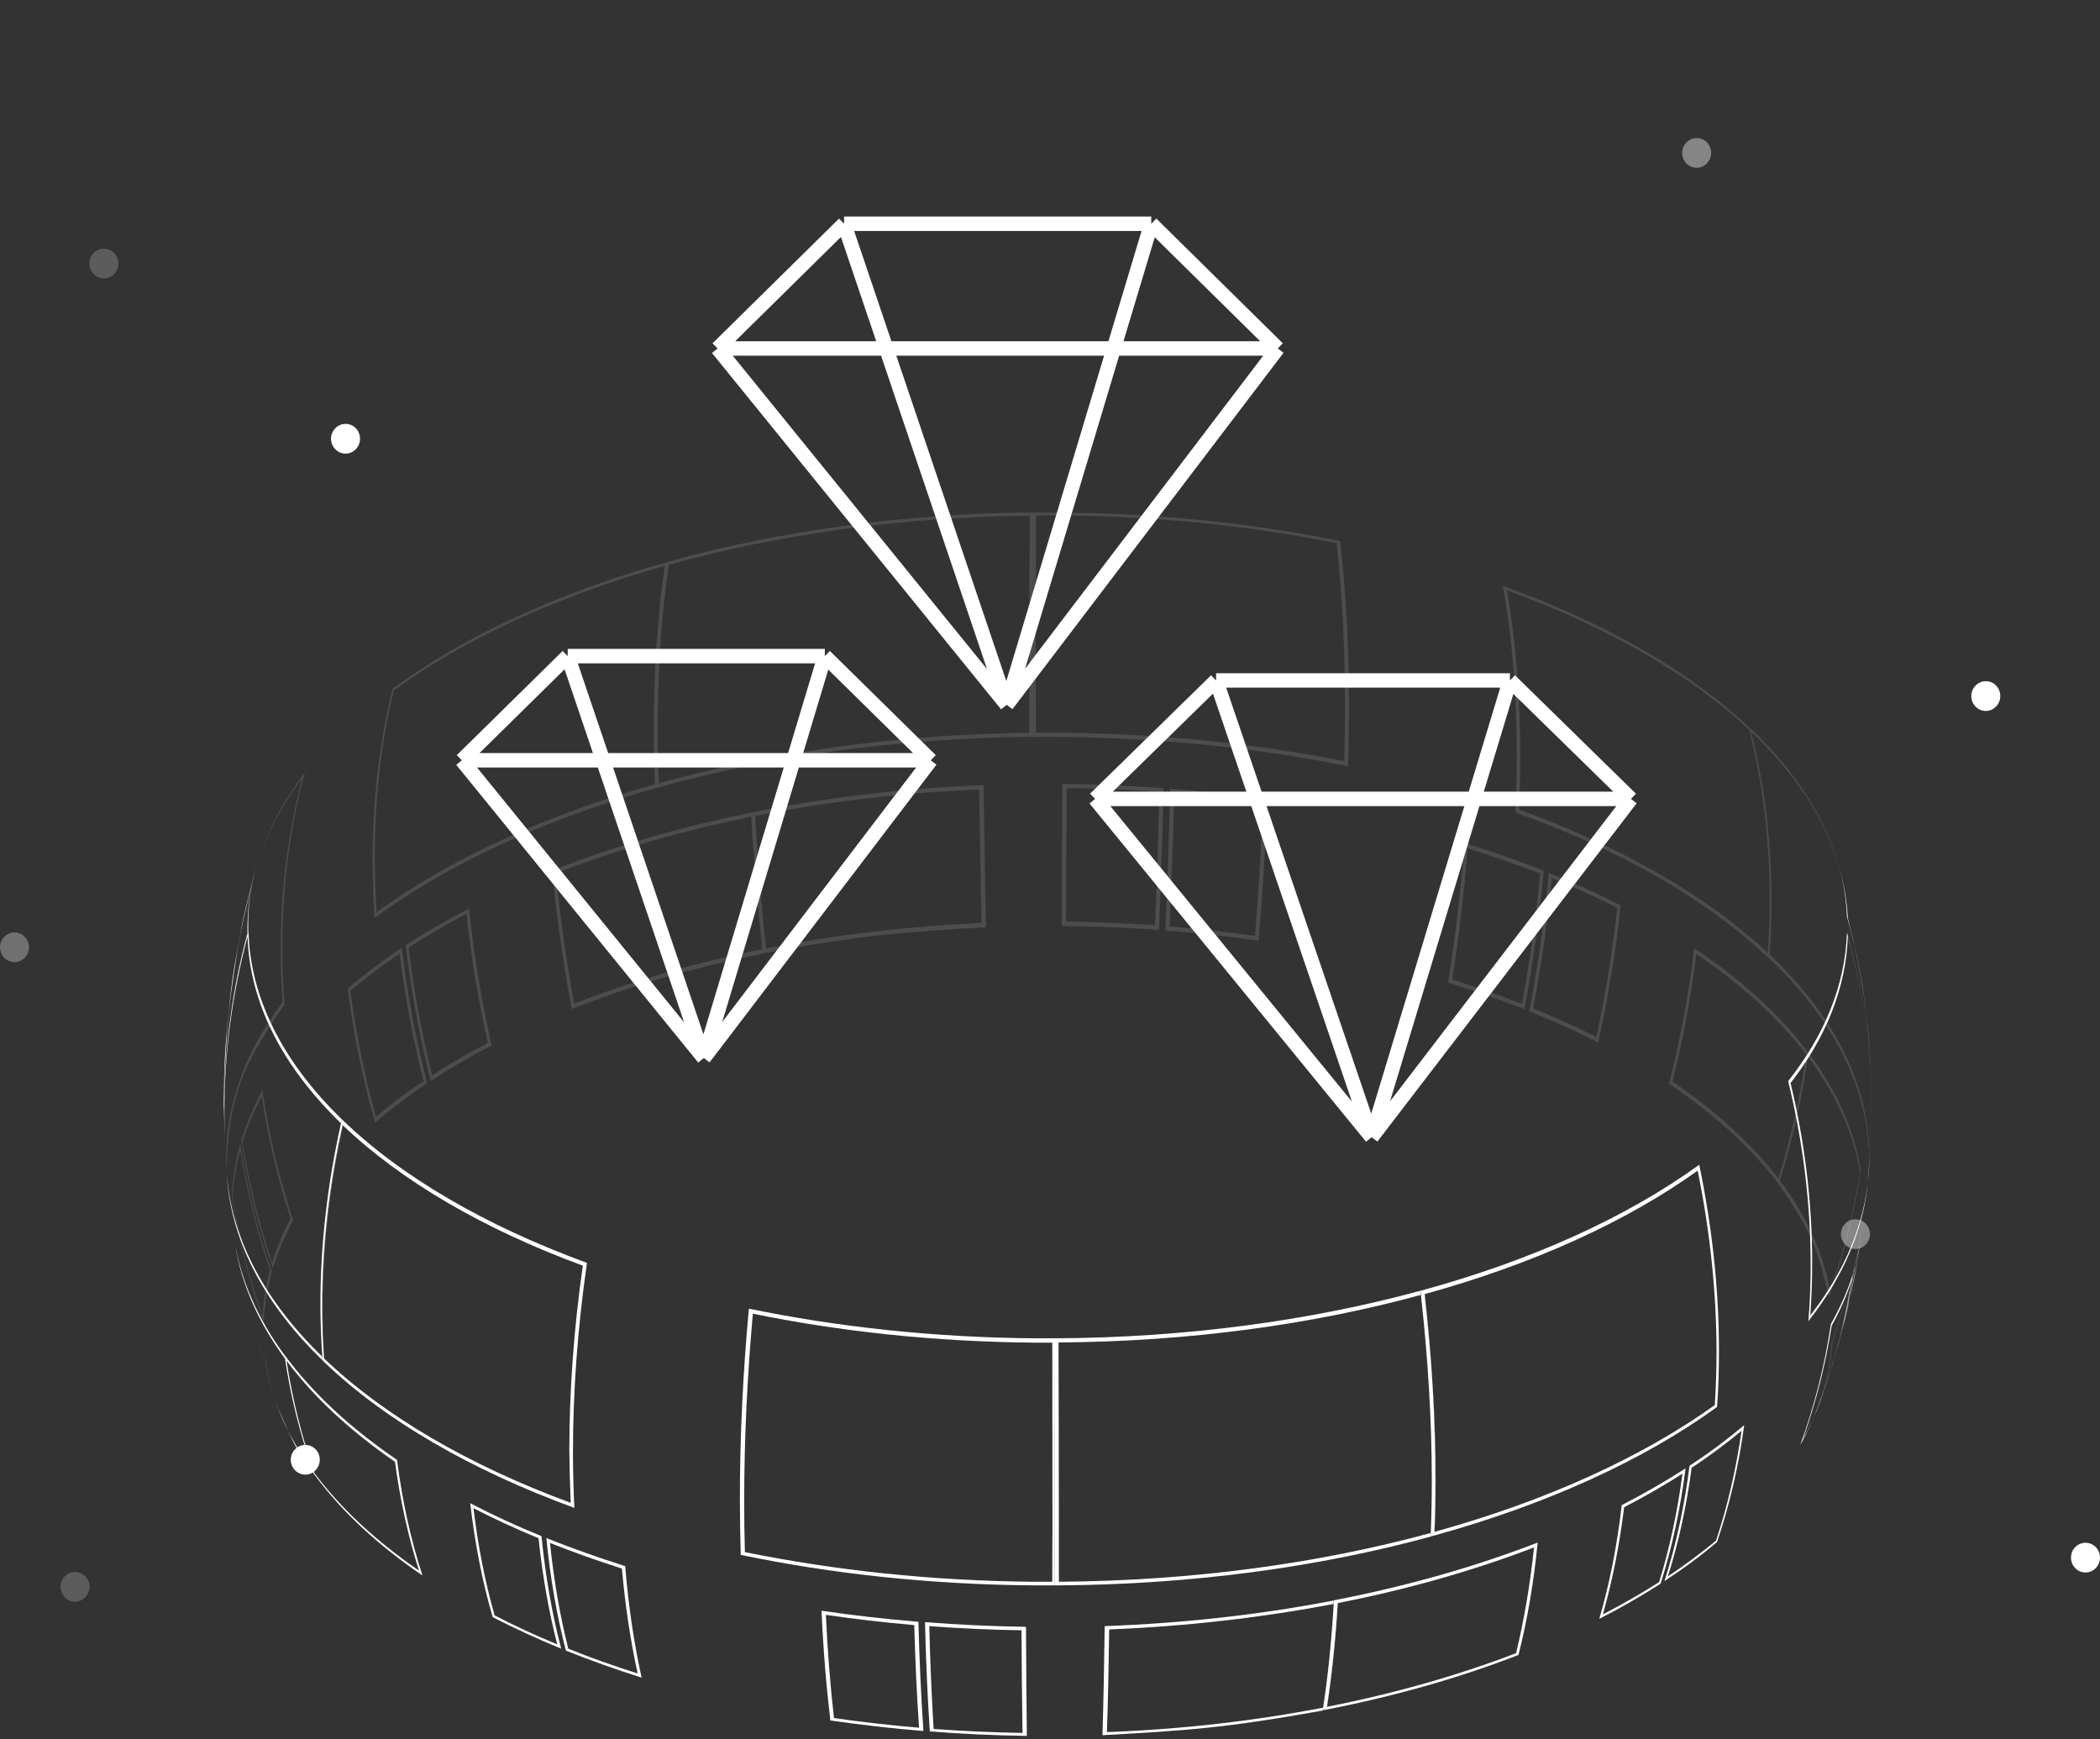 <svg width="291" height="241" viewBox="0 0 291 241" fill="none" xmlns="http://www.w3.org/2000/svg">
<rect x="0" y="0" width="291" height="241" fill="#333333" stroke="none"/>
<path d="M277.183 96.447C277.183 97.577 276.279 98.506 275.174 98.506C274.068 98.506 273.164 97.577 273.164 96.447C273.164 95.317 274.068 94.388 275.174 94.388C276.279 94.363 277.183 95.292 277.183 96.447Z" fill="white"/>
<path opacity="0.4" d="M259.121 170.998C259.121 172.128 258.217 173.057 257.111 173.057C256.006 173.057 255.102 172.128 255.102 170.998C255.102 169.843 256.006 168.939 257.111 168.939C258.217 168.914 259.121 169.843 259.121 170.998Z" fill="white"/>
<path d="M44.312 202.259C44.312 203.389 43.408 204.318 42.303 204.318C41.197 204.318 40.293 203.389 40.293 202.259C40.293 201.129 41.197 200.2 42.303 200.2C43.408 200.2 44.312 201.104 44.312 202.259Z" fill="white"/>
<path opacity="0.2" d="M12.41 219.861C12.41 220.991 11.506 221.921 10.4 221.921C9.295 221.921 8.391 220.991 8.391 219.861C8.391 218.732 9.295 217.802 10.4 217.802C11.506 217.802 12.41 218.706 12.41 219.861Z" fill="white"/>
<path opacity="0.3" d="M4.019 131.249C4.019 132.379 3.115 133.308 2.01 133.308C0.904 133.308 0 132.404 0 131.249C0 130.119 0.904 129.19 2.01 129.19C3.115 129.19 4.019 130.119 4.019 131.249Z" fill="white"/>
<path d="M49.89 60.791C49.89 61.921 48.986 62.85 47.881 62.85C46.775 62.85 45.871 61.921 45.871 60.791C45.871 59.661 46.775 58.732 47.881 58.732C49.011 58.732 49.89 59.661 49.89 60.791Z" fill="white"/>
<path opacity="0.2" d="M16.404 36.51C16.404 37.64 15.5 38.569 14.394 38.569C13.289 38.569 12.385 37.64 12.385 36.51C12.385 35.38 13.289 34.451 14.394 34.451C15.525 34.451 16.404 35.38 16.404 36.51Z" fill="white"/>
<path opacity="0.4" d="M237.115 21.193C237.115 22.323 236.211 23.252 235.105 23.252C234 23.252 233.096 22.323 233.096 21.193C233.096 20.063 234 19.134 235.105 19.134C236.211 19.109 237.115 20.038 237.115 21.193Z" fill="white"/>
<path d="M291 215.819C291 216.949 290.095 217.878 288.99 217.878C287.885 217.878 286.98 216.949 286.98 215.819C286.98 214.664 287.885 213.76 288.99 213.76C290.095 213.76 291 214.664 291 215.819Z" fill="white"/>
<path d="M116.966 31H159.534M116.966 31L139.502 97.656M116.966 31L99.438 48.281M159.534 31L139.502 97.656M159.534 31L177.063 48.281M139.502 97.656L177.063 48.281M139.502 97.656L99.438 48.281M99.438 48.281H177.063" stroke="white" stroke-width="2"/>
<path d="M78.67 90.906H114.298M78.67 90.906L97.532 146.594M78.67 90.906L64 105.344M114.298 90.906L97.532 146.594M114.298 90.906L128.969 105.344M97.532 146.594L128.969 105.344M97.532 146.594L64 105.344M64 105.344H128.969" stroke="white" stroke-width="2"/>
<path d="M168.516 94.281H209.234M168.516 94.281L190.073 157.562M168.516 94.281L151.75 110.688M209.234 94.281L190.073 157.562M209.234 94.281L226 110.688M190.073 157.562L226 110.688M190.073 157.562L151.75 110.688M151.75 110.688H226" stroke="white" stroke-width="2"/>
<g opacity="0.5">
<g opacity="0.5">
<path opacity="0.5" d="M244.958 132.023C245.126 129.549 245.222 127.074 245.222 124.599C245.222 116.311 244.263 108.455 242.394 101.127C242.394 101.127 242.394 101.127 242.418 101.151C244.287 108.479 245.246 116.335 245.246 124.623C245.222 127.074 245.15 129.549 244.958 132.023C244.982 132.023 244.958 132.023 244.958 132.023ZM245.222 132.84C245.246 132.648 245.246 132.48 245.27 132.287C253.612 140.191 258.525 149.201 259.005 158.763C259.293 153.597 259.34 152.252 259.173 146.726L259.221 147.999C259.269 149.249 259.293 150.474 259.293 151.723C259.293 154.366 259.173 157.009 258.957 159.603C258.573 149.945 253.636 140.84 245.222 132.84ZM242.681 101.392C242.633 101.223 242.609 101.079 242.561 100.911C248.674 106.725 252.892 113.14 254.81 119.939L255.002 120.635C253.108 113.764 248.866 107.278 242.681 101.392ZM245.222 132.84C245.126 132.744 245.03 132.648 244.934 132.552C245.03 132.648 245.126 132.744 245.222 132.84Z" fill="white"/>
<path opacity="0.5" d="M210.49 112.178C224.728 117.344 236.545 124.119 244.959 132.023C244.959 132.023 244.959 132.023 244.983 132.047C245.151 129.572 245.247 127.098 245.247 124.623C245.247 116.335 244.288 108.479 242.418 101.151C242.418 101.151 242.418 101.151 242.394 101.127C234.196 93.439 222.667 86.832 208.812 81.787C210.035 88.73 210.658 96.418 210.658 104.683C210.658 107.157 210.61 109.656 210.49 112.178ZM209.987 112.563C210.106 109.848 210.178 107.181 210.178 104.538C210.178 96.082 209.531 88.25 208.261 81.186C222.475 86.28 234.244 93.055 242.538 100.935C242.586 101.103 242.61 101.247 242.658 101.415C244.528 108.743 245.486 116.599 245.486 124.887C245.486 127.362 245.39 129.836 245.223 132.311C245.199 132.503 245.199 132.671 245.175 132.864C245.079 132.767 244.983 132.671 244.887 132.575C236.426 124.575 224.441 117.728 209.987 112.563Z" fill="white"/>
<path opacity="0.5" d="M143.54 101.535C144.738 101.535 145.961 101.535 147.159 101.535C160.942 101.655 174.126 103.049 186.279 105.475C186.351 102.953 186.375 100.454 186.375 97.98C186.375 89.691 185.991 82.099 185.2 75.252C173.359 72.874 160.535 71.528 147.088 71.408C145.913 71.408 144.738 71.408 143.564 71.408C143.54 78.159 143.516 85.727 143.516 94.016C143.54 96.514 143.54 99.013 143.54 101.535ZM143.252 102.112C143.252 99.397 143.252 96.706 143.252 94.064C143.252 85.607 143.276 77.871 143.3 71.024C144.571 71.024 145.841 71.024 147.111 71.024C160.727 71.144 173.718 72.537 185.703 74.964C186.518 81.907 186.926 89.667 186.926 98.124C186.926 100.766 186.878 103.457 186.806 106.172C174.509 103.673 161.158 102.256 147.159 102.112C145.841 102.088 144.547 102.088 143.252 102.112ZM143.252 102.112C143.156 102.112 143.037 102.112 142.941 102.112C143.037 102.112 143.132 102.112 143.252 102.112Z" fill="white"/>
<path opacity="0.5" d="M246.444 163.255C248.194 157.585 249.488 151.843 250.303 146.102C249.488 151.867 248.194 157.609 246.444 163.255C246.444 163.279 246.444 163.279 246.444 163.255ZM250.519 146.414C250.543 146.222 250.567 146.054 250.591 145.861C254.45 151.003 256.943 156.48 257.854 162.174C256.943 168.156 255.481 174.018 253.443 179.76C252.005 173.682 251.406 171.159 246.468 164.072C246.516 163.904 246.588 163.712 246.636 163.543C250.279 168.396 252.676 173.562 253.587 178.943C255.457 173.538 256.847 168.012 257.734 162.39C256.799 156.817 254.306 151.435 250.519 146.414ZM246.492 164.072C246.42 163.976 246.348 163.88 246.276 163.784L246.492 164.072Z" fill="white"/>
<path opacity="0.5" d="M231.751 149.849C237.768 153.933 242.73 158.45 246.445 163.279C248.195 157.609 249.489 151.867 250.304 146.125C246.469 141.104 241.315 136.419 235.059 132.191C234.364 138.029 233.237 143.939 231.751 149.849ZM231.272 150.161C232.878 143.891 234.052 137.596 234.771 131.374C241.315 135.747 246.661 140.624 250.592 145.861C250.568 146.053 250.544 146.221 250.52 146.413C249.705 152.155 248.387 157.897 246.637 163.543C246.589 163.711 246.517 163.903 246.469 164.072C246.397 163.975 246.325 163.879 246.253 163.783C242.514 158.882 237.432 154.294 231.272 150.161Z" fill="white"/>
<path opacity="0.5" d="M212.455 139.711C215.499 140.96 218.424 142.282 221.204 143.675C222.522 137.669 223.481 131.687 224.104 125.777C221.228 124.335 218.184 122.942 215.02 121.669C214.468 127.603 213.606 133.633 212.455 139.711ZM211.904 140.12C213.15 133.657 214.061 127.242 214.612 120.924C218.112 122.317 221.42 123.831 224.56 125.44C223.913 131.711 222.882 138.077 221.468 144.444C218.448 142.906 215.26 141.465 211.904 140.12Z" fill="white"/>
<path opacity="0.5" d="M201.237 135.722C204.592 136.756 207.804 137.885 210.897 139.11C212.023 133.032 212.862 126.977 213.413 121.043C210.201 119.794 206.846 118.617 203.37 117.536C202.914 123.47 202.195 129.572 201.237 135.722ZM200.661 136.155C201.692 129.62 202.459 123.134 202.914 116.791C206.726 117.968 210.417 119.242 213.917 120.635C213.365 126.953 212.455 133.368 211.232 139.831C207.876 138.509 204.329 137.284 200.661 136.155Z" fill="white"/>
<path opacity="0.5" d="M162.07 128.371C166.097 128.683 170.052 129.14 173.911 129.668C174.415 123.422 174.774 117.248 175.014 111.242C171.011 110.665 166.912 110.232 162.717 109.896C162.573 115.926 162.358 122.101 162.07 128.371ZM161.471 128.924C161.782 122.245 161.998 115.686 162.142 109.271C166.72 109.632 171.227 110.136 175.613 110.761C175.373 117.152 174.966 123.71 174.415 130.341C170.196 129.74 165.881 129.26 161.471 128.924Z" fill="white"/>
<path opacity="0.5" d="M147.711 127.698C151.882 127.746 156.005 127.914 160.056 128.203C160.319 121.932 160.511 115.734 160.631 109.704C156.436 109.415 152.145 109.223 147.807 109.175C147.783 115.229 147.759 121.428 147.711 127.698ZM147.112 128.299C147.136 121.62 147.184 115.037 147.184 108.623C151.954 108.671 156.628 108.863 161.23 109.199C161.11 115.59 160.895 122.172 160.607 128.851C156.196 128.515 151.69 128.347 147.112 128.299Z" fill="white"/>
<path opacity="0.5" d="M90.733 108.695C90.638 106.172 90.59 103.674 90.59 101.223C90.59 92.934 91.117 85.295 92.124 78.424H92.148C91.141 85.319 90.614 92.934 90.614 101.223C90.614 103.698 90.662 106.172 90.757 108.695C90.757 108.671 90.757 108.671 90.733 108.695ZM92.675 78.255C92.699 78.111 92.723 77.967 92.747 77.799C107.848 73.595 125.059 71.144 143.3 71C143.252 77.871 143.252 85.583 143.252 94.04C143.252 96.682 143.252 99.373 143.252 102.088C143.156 102.088 143.036 102.088 142.94 102.088C124.316 102.28 106.745 104.779 91.309 109.079C91.309 108.887 91.285 108.719 91.285 108.527C106.65 104.25 124.1 101.752 142.629 101.535C142.629 99.013 142.629 96.49 142.629 94.04C142.629 85.751 142.653 78.183 142.701 71.432C124.651 71.649 107.632 74.075 92.675 78.255ZM91.309 109.079C91.117 109.127 90.949 109.175 90.757 109.223C90.949 109.199 91.117 109.127 91.309 109.079Z" fill="white"/>
<path opacity="0.5" d="M52.19 126.401C62.234 119.073 75.417 112.995 90.734 108.671H90.758C90.662 106.148 90.614 103.649 90.614 101.199C90.614 92.91 91.142 85.27 92.148 78.399H92.124C77.215 82.604 64.343 88.538 54.563 95.673C52.813 102.881 51.927 110.689 51.927 118.977C51.95 121.428 52.046 123.902 52.19 126.401ZM51.903 127.194C51.711 124.527 51.639 121.86 51.639 119.217C51.639 110.761 52.574 102.784 54.395 95.433C64.319 88.105 77.479 82.051 92.748 77.799C92.724 77.943 92.7 78.087 92.676 78.255C91.669 85.126 91.142 92.766 91.142 101.055C91.142 103.529 91.19 106.004 91.286 108.526C91.286 108.719 91.309 108.887 91.309 109.079C91.118 109.127 90.95 109.175 90.758 109.223C75.297 113.596 61.97 119.77 51.903 127.194Z" fill="white"/>
<path opacity="0.5" d="M31.336 160.924C31.336 160.396 31.336 159.843 31.36 159.315C31.6 152.107 34.356 145.236 39.151 138.894C38.983 136.419 38.887 133.945 38.887 131.494C38.887 123.206 39.917 115.277 41.883 107.83C38.815 111.89 36.586 116.166 35.387 120.611C34.884 122.653 34.189 125.368 33.733 127.41C32.487 133.993 32.439 134.257 31.959 138.029C31.264 144.876 31.264 145.02 31.12 148.816L31.049 153.02L31.073 155.303C31.096 157.176 31.192 159.05 31.336 160.924ZM31.384 161.621C31.216 159.723 31.12 157.825 31.073 155.927L31.049 153.02L31.12 148.816C31.504 141.921 31.504 141.777 31.959 138.029C32.942 131.23 32.942 131.11 33.733 127.41C34.261 125.152 34.98 122.173 35.579 119.938C36.849 115.446 39.103 111.145 42.243 107.061C40.181 114.653 39.127 122.725 39.127 131.206C39.127 133.849 39.222 136.491 39.438 139.158C33.589 147.663 31.84 151.651 31.384 161.621ZM31.384 161.621C31.384 161.669 31.384 161.741 31.384 161.789V161.621Z" fill="white"/>
<path opacity="0.5" d="M105.619 131.518C104.948 125.296 104.42 119.17 104.109 113.164H104.133C104.468 119.17 104.972 125.296 105.619 131.518C105.643 131.518 105.643 131.518 105.619 131.518ZM104.684 113.043C104.684 112.851 104.66 112.659 104.66 112.467C114.608 110.497 125.25 109.223 136.301 108.791C136.372 115.206 136.492 121.764 136.636 128.467C125.178 129.164 119.953 129.476 106.242 131.999C106.218 131.807 106.194 131.614 106.17 131.422C115.566 129.548 125.61 128.347 136.037 127.891C135.869 121.596 135.773 115.422 135.677 109.392C124.867 109.848 114.44 111.097 104.684 113.043ZM106.242 131.999C106.05 132.023 105.882 132.071 105.691 132.119L106.242 131.999Z" fill="white"/>
<path opacity="0.5" d="M79.565 139.062C87.475 135.963 96.248 133.417 105.62 131.519H105.644C104.973 125.296 104.446 119.17 104.134 113.164H104.11C94.379 115.134 85.27 117.777 77.048 120.996C77.599 126.93 78.438 132.96 79.565 139.062ZM79.229 139.807C78.007 133.345 77.096 126.906 76.545 120.612C85.054 117.248 94.498 114.509 104.638 112.491C104.638 112.683 104.662 112.876 104.662 113.068C104.973 119.074 105.477 125.224 106.148 131.447C106.172 131.639 106.196 131.831 106.22 132.023C106.028 132.047 105.86 132.095 105.668 132.143C96.152 134.041 87.259 136.636 79.229 139.807Z" fill="white"/>
<path opacity="0.5" d="M59.885 148.984C62.306 147.422 64.871 145.909 67.603 144.491C66.261 138.485 65.278 132.527 64.631 126.617C61.802 128.106 59.142 129.668 56.625 131.302C57.32 137.14 58.422 143.074 59.885 148.984ZM59.693 149.777C58.087 143.482 56.936 137.212 56.217 130.989C58.95 129.187 61.874 127.482 64.99 125.872C65.638 132.143 66.692 138.485 68.13 144.876C65.134 146.389 62.306 148.047 59.693 149.777Z" fill="white"/>
<path opacity="0.5" d="M52.094 154.749C54.132 153.02 56.313 151.362 58.686 149.776C57.2 143.866 56.097 137.956 55.378 132.118C52.933 133.776 50.632 135.506 48.547 137.283C49.314 143.097 50.488 148.935 52.094 154.749ZM51.974 155.542C50.224 149.368 48.954 143.145 48.187 136.971C50.464 135.001 52.981 133.103 55.69 131.301C56.409 137.524 57.583 143.818 59.189 150.089C56.577 151.842 54.156 153.668 51.974 155.542Z" fill="white"/>
<path opacity="0.5" d="M37.712 174.955C38.36 172.889 39.223 170.847 40.277 168.853C38.456 163.279 37.137 157.609 36.274 151.916C35.172 153.982 34.261 156.096 33.59 158.258C34.501 163.904 35.867 169.478 37.712 174.955ZM37.808 175.748C35.795 169.958 34.333 164.024 33.446 157.994C34.165 155.639 35.148 153.309 36.37 151.051C37.233 157.105 38.671 163.135 40.613 169.069C39.438 171.255 38.48 173.49 37.808 175.748Z" fill="white"/>
<path opacity="0.5" d="M36.393 182.354C36.513 180.192 36.849 178.078 37.424 175.988C35.554 170.534 34.188 164.96 33.301 159.314C32.702 161.477 32.342 163.687 32.222 165.921C33.109 171.519 34.499 177.021 36.393 182.354ZM36.537 183.171C34.499 177.501 33.037 171.687 32.127 165.729C32.222 163.279 32.63 160.852 33.301 158.474C34.188 164.48 35.65 170.414 37.664 176.204C37.04 178.486 36.657 180.817 36.537 183.171Z" fill="white"/>
<path opacity="0.5" d="M31.384 161.789C31.408 162.366 31.432 162.943 31.48 163.519L31.432 162.798C31.384 162.342 31.36 161.861 31.36 161.405C31.24 160.012 31.168 158.618 31.12 157.201L31.072 155.903C31.12 157.825 31.216 159.723 31.384 161.597C31.384 161.669 31.384 161.717 31.384 161.789Z" fill="white"/>
<path opacity="0.5" d="M36.825 188.576C37.137 190.715 37.664 192.829 38.431 194.895L38.192 194.222C37.497 192.3 36.993 190.354 36.706 188.36C34.836 183.123 33.446 177.717 32.559 172.168C32.559 172.24 32.583 172.312 32.583 172.384L32.463 171.687C32.439 171.567 32.439 171.447 32.415 171.351C33.326 177.261 34.788 183.027 36.825 188.576Z" fill="white"/>
<path opacity="0.5" d="M259.005 161.381C258.981 161.837 258.957 162.318 258.933 162.774C259.029 161.092 259.197 158.858 259.245 157.2C259.197 158.594 259.125 159.987 259.005 161.381ZM258.957 161.909C259.101 160.348 259.173 158.762 259.245 157.2C259.149 159.098 259.029 161.597 258.861 163.495C258.909 162.966 258.933 162.438 258.957 161.909Z" fill="white"/>
<path opacity="0.5" d="M252.485 193.358C252.389 193.67 252.293 193.958 252.174 194.247L253.3 190.931L252.485 193.358ZM252.413 193.55C252.869 192.325 253.276 191.099 253.684 189.85C253.156 191.364 252.509 193.406 251.958 194.919C252.102 194.463 252.245 194.006 252.413 193.55Z" fill="white"/>
<path opacity="0.5" d="M253.947 185.958C253.803 188.12 253.42 190.234 252.82 192.324C253.348 190.763 254.043 188.673 254.522 187.087L255.098 184.997C256.704 178.486 256.776 178.246 257.447 174.522L257.806 172.432L258.118 169.717C257.207 175.243 255.817 180.673 253.947 185.958ZM253.779 186.15C255.817 180.552 257.279 174.762 258.19 168.828C258.142 169.789 258.022 170.75 257.878 171.687L257.423 174.498C256.08 181.225 256.056 181.345 255.074 184.973L254.163 188.168C253.683 189.658 253.06 191.628 252.533 193.093C253.228 190.835 253.635 188.505 253.779 186.15Z" fill="white"/>
</g>
</g>
<path d="M255.001 120.635L254.809 119.938C255.457 122.245 255.84 124.599 255.936 127.002C257.83 133.801 258.932 140.84 259.22 148.023L259.172 146.75C258.597 138.702 257.973 134.858 256.056 127.218C255.936 124.96 255.576 122.773 255.001 120.635Z" fill="white"/>
<path d="M31.072 155.279L31.048 152.997L31.12 148.792C31.503 141.897 31.503 141.753 31.959 138.005C32.942 131.206 32.942 131.086 33.733 127.386C34.212 125.344 34.835 122.629 35.386 120.587C34.739 122.918 34.38 125.296 34.308 127.699C34.284 128.227 34.284 128.756 34.284 129.26C32.151 137.116 31.072 145.261 31.072 153.549C31.048 154.15 31.048 154.726 31.072 155.279ZM31.072 155.903C31.048 155.183 31.048 154.462 31.048 153.717C31.048 145.261 32.199 136.948 34.404 128.924C34.38 128.347 34.404 127.771 34.404 127.194C34.476 124.719 34.883 122.293 35.53 119.915C34.955 122.149 34.188 125.128 33.685 127.386C32.438 133.969 32.39 134.233 31.911 138.005C31.216 144.852 31.216 144.996 31.072 148.792L31 152.997L31.072 155.903Z" fill="white"/>
<path d="M44.951 188.24C44.783 185.862 44.687 183.435 44.687 180.961C44.687 172.672 45.646 164.264 47.516 155.903C47.516 155.903 47.516 155.903 47.492 155.879C45.622 164.264 44.663 172.648 44.663 180.937C44.687 183.411 44.759 185.838 44.951 188.24C44.927 188.24 44.951 188.24 44.951 188.24ZM44.687 188.48C44.663 188.312 44.663 188.12 44.639 187.952C36.849 180.408 32.151 171.855 31.432 162.798L31.48 163.519C32.247 172.504 36.945 180.985 44.687 188.48ZM47.252 155.639C47.3 155.447 47.324 155.278 47.372 155.086C39.294 147.254 34.644 138.365 34.428 128.923C32.199 136.948 31.072 145.26 31.072 153.717C31.072 154.438 31.072 155.158 31.096 155.903L31.144 157.2C31.12 156.167 31.096 155.11 31.096 154.053C31.096 145.765 32.199 137.62 34.308 129.764C34.596 139.086 39.246 147.879 47.252 155.639ZM44.687 188.48C44.783 188.577 44.879 188.673 44.975 188.769C44.879 188.673 44.783 188.577 44.687 188.48Z" fill="white"/>
<path d="M79.085 208.229C64.943 203.015 53.221 196.168 44.928 188.24C44.928 188.24 44.928 188.24 44.904 188.216C44.736 185.838 44.64 183.411 44.64 180.937C44.64 172.648 45.599 164.24 47.468 155.879C47.468 155.879 47.468 155.879 47.492 155.903C55.57 163.615 66.98 170.294 80.763 175.363C79.516 184.108 78.893 192.709 78.893 200.997C78.917 203.472 78.989 205.874 79.085 208.229ZM79.588 208.925C79.469 206.403 79.397 203.832 79.397 201.189C79.397 192.733 80.044 183.94 81.338 174.979C67.22 169.813 55.546 163.014 47.372 155.086C47.325 155.278 47.3 155.447 47.253 155.639C45.383 163.999 44.4 172.408 44.4 180.696C44.4 183.171 44.496 185.597 44.664 187.976C44.688 188.144 44.688 188.336 44.712 188.504C44.808 188.601 44.904 188.697 44.999 188.793C53.365 196.793 65.254 203.688 79.588 208.925Z" fill="white"/>
<path d="M145.816 219.16C144.953 219.16 144.066 219.16 143.203 219.16C129.085 219.04 115.614 217.574 103.221 215.052C103.149 212.721 103.125 210.295 103.125 207.844C103.125 199.556 103.533 190.907 104.324 182.018C116.405 184.492 129.517 185.91 143.275 186.03C144.138 186.03 144.977 186.03 145.816 186.03C145.816 194.991 145.84 203.688 145.84 211.977C145.816 214.403 145.816 216.805 145.816 219.16ZM146.104 219.664C146.104 217.166 146.104 214.595 146.104 211.952C146.104 203.496 146.104 194.583 146.08 185.429C145.145 185.429 144.186 185.429 143.227 185.429C129.277 185.309 115.997 183.844 103.773 181.321C102.934 190.402 102.526 199.243 102.526 207.724C102.526 210.367 102.574 212.937 102.646 215.436C115.182 218.055 128.845 219.544 143.179 219.664C144.162 219.664 145.145 219.664 146.104 219.664ZM146.104 219.664C146.2 219.664 146.32 219.664 146.415 219.664C146.32 219.664 146.224 219.664 146.104 219.664Z" fill="white"/>
<path d="M43.584 204.121C41.834 199.148 40.54 193.934 39.701 188.529C40.54 193.934 41.834 199.148 43.584 204.121ZM43.56 204.313C43.512 204.169 43.44 204.001 43.392 203.856C41.139 200.781 39.365 197.562 38.191 194.247L38.43 194.919C41.019 200.757 41.067 200.853 43.56 204.313ZM39.485 188.24C39.461 188.072 39.437 187.904 39.413 187.736C35.698 182.691 33.325 177.309 32.462 171.711L32.581 172.408C33.444 177.934 35.818 183.243 39.485 188.24ZM43.56 204.313C43.632 204.409 43.704 204.505 43.776 204.601L43.56 204.313Z" fill="white"/>
<path d="M58.063 217.622C52.094 213.514 47.204 208.973 43.585 204.12C41.835 199.147 40.541 193.934 39.702 188.528C43.465 193.574 48.547 198.283 54.731 202.535C55.45 207.844 56.553 212.89 58.063 217.622ZM58.542 218.295C56.912 213.298 55.738 207.94 55.019 202.271C48.547 197.874 43.273 192.973 39.414 187.712C39.438 187.88 39.462 188.048 39.486 188.216C40.301 193.622 41.619 198.859 43.369 203.808C43.417 203.976 43.489 204.121 43.537 204.265C43.609 204.361 43.681 204.457 43.753 204.553C47.444 209.526 52.454 214.139 58.542 218.295Z" fill="white"/>
<path d="M77.215 227.833C74.171 226.584 71.27 225.239 68.538 223.821C67.219 219.184 66.237 214.235 65.613 208.974C68.466 210.439 71.486 211.833 74.626 213.13C75.177 218.367 76.04 223.268 77.215 227.833ZM77.766 228.434C76.496 223.605 75.585 218.391 75.034 212.842C71.558 211.424 68.274 209.911 65.158 208.277C65.805 213.875 66.836 219.16 68.274 224.061C71.246 225.599 74.434 227.064 77.766 228.434Z" fill="white"/>
<path d="M88.361 231.869C85.029 230.812 81.817 229.683 78.749 228.434C77.598 223.893 76.759 218.992 76.208 213.779C79.396 215.052 82.728 216.229 86.18 217.334C86.635 222.524 87.378 227.377 88.361 231.869ZM88.912 232.446C87.858 227.713 87.09 222.548 86.635 216.998C82.848 215.797 79.18 214.499 75.705 213.106C76.256 218.68 77.167 223.893 78.413 228.698C81.769 230.043 85.269 231.293 88.912 232.446Z" fill="white"/>
<path d="M127.36 239.389C123.357 239.053 119.402 238.596 115.566 238.044C115.063 233.671 114.68 228.89 114.44 223.749C118.443 224.326 122.518 224.806 126.689 225.167C126.832 230.26 127.048 235.017 127.36 239.389ZM127.959 239.846C127.647 235.233 127.408 230.188 127.264 224.71C122.686 224.326 118.203 223.821 113.841 223.173C114.08 228.65 114.512 233.743 115.063 238.38C119.258 238.981 123.572 239.485 127.959 239.846Z" fill="white"/>
<path d="M141.693 240.11C137.523 240.038 133.424 239.846 129.373 239.557C129.109 235.209 128.893 230.452 128.774 225.311C132.968 225.623 137.235 225.815 141.55 225.887C141.574 231.004 141.622 235.761 141.693 240.11ZM142.293 240.518C142.245 235.93 142.197 230.884 142.173 225.407C137.427 225.335 132.753 225.118 128.174 224.758C128.318 230.236 128.534 235.281 128.845 239.894C133.232 240.254 137.714 240.446 142.293 240.518Z" fill="white"/>
<path d="M198.791 212.241C198.887 209.887 198.935 207.484 198.935 205.034C198.935 196.745 198.408 188.12 197.425 179.303H197.401C198.408 188.12 198.911 196.769 198.911 205.034C198.911 207.508 198.863 209.911 198.767 212.241C198.767 212.241 198.767 212.241 198.791 212.241ZM196.874 179.423C196.85 179.231 196.826 179.039 196.802 178.847C181.605 182.979 164.346 185.357 146.081 185.429C146.105 194.583 146.105 203.496 146.105 211.953C146.105 214.595 146.105 217.166 146.105 219.665C146.201 219.665 146.321 219.665 146.416 219.665C165.089 219.568 182.683 217.142 198.216 212.914C198.216 212.745 198.24 212.577 198.24 212.409C182.803 216.613 165.281 219.04 146.728 219.16C146.728 216.83 146.728 214.427 146.728 211.953C146.728 203.664 146.704 194.967 146.68 186.006C164.778 185.886 181.844 183.531 196.874 179.423ZM198.216 212.89C198.408 212.842 198.575 212.794 198.767 212.745C198.575 212.794 198.408 212.842 198.216 212.89Z" fill="white"/>
<path d="M237.623 194.679C227.46 201.959 214.18 207.989 198.791 212.242H198.767C198.863 209.887 198.911 207.485 198.911 205.034C198.911 196.746 198.408 188.121 197.401 179.304H197.425C212.406 175.172 225.374 169.285 235.25 162.198C236.976 170.703 237.863 179.16 237.863 187.448C237.863 189.875 237.767 192.301 237.623 194.679ZM237.935 194.944C238.126 192.397 238.198 189.802 238.198 187.16C238.198 178.703 237.263 170.054 235.466 161.381C225.422 168.661 212.191 174.667 196.826 178.847C196.85 179.039 196.874 179.232 196.898 179.424C197.88 188.241 198.408 196.89 198.408 205.178C198.408 207.653 198.36 210.055 198.264 212.386C198.264 212.554 198.24 212.722 198.24 212.89C198.432 212.842 198.599 212.794 198.791 212.746C214.324 208.446 227.723 202.343 237.935 194.944Z" fill="white"/>
<path d="M259.292 154.029C259.292 155.086 259.268 156.143 259.244 157.2C259.148 158.882 259.053 161.116 258.933 162.774C258.381 169.645 255.577 176.204 250.855 182.258C251.023 179.855 251.118 177.429 251.118 174.954C251.118 166.666 250.112 158.329 248.122 150.065C253.012 143.77 255.817 136.899 256.056 129.716C258.19 137.596 259.292 145.74 259.292 154.029ZM259.292 154.029C259.292 145.572 258.142 137.236 255.936 129.211C255.697 136.491 252.82 143.434 247.787 149.801C249.848 158.233 250.903 166.762 250.903 175.243C250.903 177.885 250.807 180.504 250.591 183.051C255.385 176.972 258.286 170.39 258.861 163.471C258.981 161.573 259.172 159.074 259.244 157.176C259.268 156.143 259.292 155.086 259.292 154.029Z" fill="white"/>
<path d="M183.881 236.482C184.552 232.085 185.056 227.28 185.367 222.115H185.343C185.032 227.28 184.528 232.061 183.881 236.482ZM184.792 222.235C184.792 222.067 184.816 221.923 184.816 221.755C174.821 223.701 164.154 224.902 153.08 225.31C153.008 230.788 152.912 235.833 152.768 240.422C164.25 239.773 169.499 239.485 183.282 237.01L183.354 236.602C173.91 238.428 163.842 239.605 153.391 239.989C153.535 235.641 153.631 230.884 153.703 225.767C164.537 225.334 174.988 224.109 184.792 222.235ZM183.282 236.986C183.474 236.962 183.642 236.914 183.833 236.89L183.282 236.986Z" fill="white"/>
<path d="M210.082 229.058C202.124 232.109 193.327 234.632 183.906 236.482H183.882C184.554 232.085 185.057 227.28 185.369 222.115H185.393C195.172 220.193 204.305 217.574 212.575 214.403C212.023 219.617 211.184 224.518 210.082 229.058ZM210.417 229.298C211.64 224.494 212.527 219.304 213.078 213.73C204.521 217.046 195.029 219.761 184.841 221.731C184.841 221.899 184.817 222.067 184.817 222.211C184.506 227.352 184.026 232.157 183.355 236.554C183.331 236.698 183.307 236.842 183.283 236.962C183.475 236.938 183.643 236.89 183.835 236.866C193.399 234.992 202.339 232.446 210.417 229.298Z" fill="white"/>
<path d="M229.904 219.208C227.459 220.77 224.87 222.259 222.114 223.677C223.432 219.04 224.415 214.091 225.062 208.83C227.914 207.364 230.599 205.802 233.14 204.193C232.445 209.478 231.366 214.499 229.904 219.208ZM230.12 219.424C231.702 214.427 232.852 209.094 233.571 203.448C230.815 205.226 227.867 206.932 224.726 208.541C224.079 214.139 223.049 219.424 221.61 224.301C224.631 222.764 227.459 221.13 230.12 219.424Z" fill="white"/>
<path d="M237.79 213.466C235.728 215.172 233.499 216.829 231.126 218.415C232.612 213.706 233.715 208.661 234.41 203.376C236.879 201.742 239.204 200.012 241.337 198.234C240.57 203.568 239.396 208.661 237.79 213.466ZM237.933 213.658C239.659 208.565 240.93 203.159 241.697 197.466C239.372 199.412 236.855 201.31 234.122 203.087C233.403 208.733 232.252 214.067 230.646 219.064C233.259 217.358 235.704 215.556 237.933 213.658Z" fill="white"/>
<path d="M253.322 190.931L252.196 194.247C251.573 196.001 250.781 197.73 249.823 199.436C251.62 194.391 252.963 189.105 253.826 183.676C254.976 181.61 255.887 179.52 256.606 177.357C255.815 181.514 255.12 185.454 253.322 190.931ZM253.658 189.85C255.024 185.526 256.055 181.081 256.75 176.541C256.007 178.895 254.976 181.201 253.706 183.46C252.843 189.274 251.405 194.871 249.463 200.205C250.446 198.475 251.261 196.721 251.908 194.919C252.459 193.406 253.179 191.364 253.658 189.85Z" fill="white"/>
<path d="M257.422 174.499C256.08 181.226 256.056 181.346 255.073 184.974L254.498 187.064C255.936 181.658 255.984 181.442 256.895 176.277L257.758 172.385L257.422 174.499ZM257.422 174.499L257.878 171.688C257.662 173.153 257.326 174.619 256.895 176.06C256.248 179.736 255.648 183.22 254.162 188.169L255.073 184.974C256.607 178.823 256.847 177.886 257.422 174.499Z" fill="white"/>
</svg>
